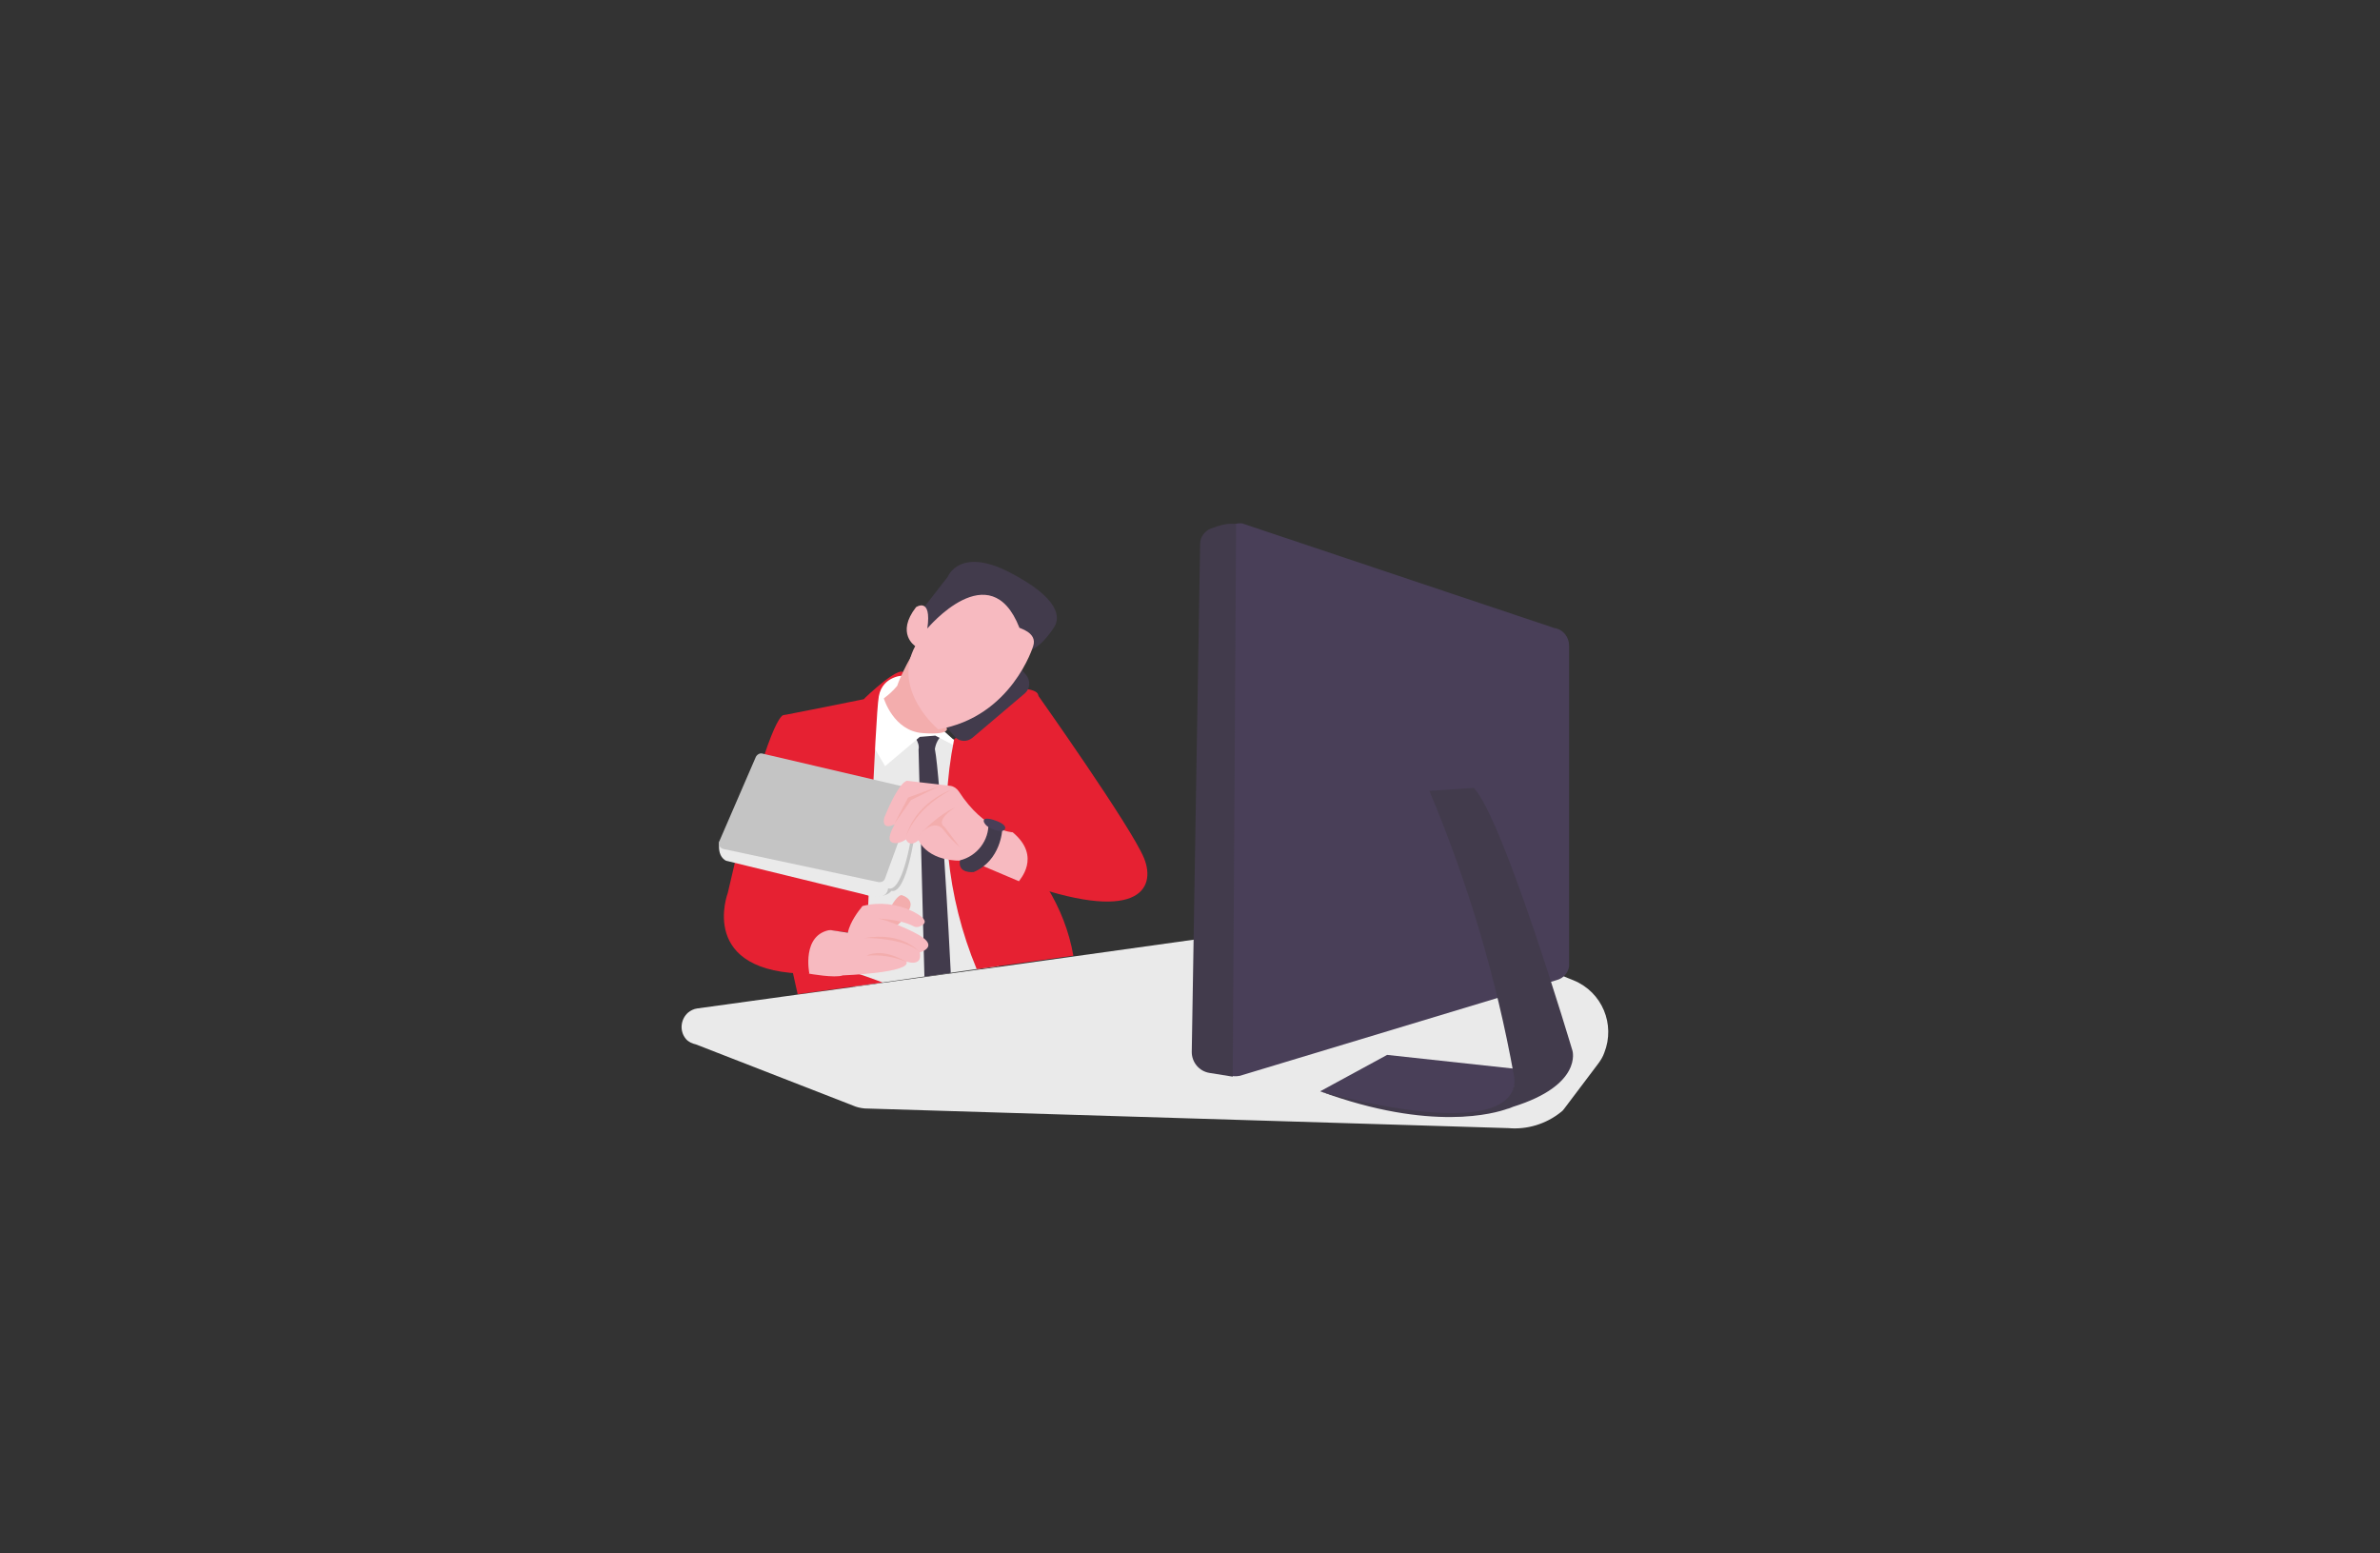 <?xml version="1.0" encoding="utf-8"?>
<svg version="1.1" id="Layer_1" x="0px" y="0px" viewBox="0 0 221.6 144.6" style="enable-background:new 0 0 221.6 144.6;" xmlns="http://www.w3.org/2000/svg">
  <rect x="0" y="0" width="221.6" height="144.6" fill="#333333" stroke="none"/>
  <style type="text/css">
	.st0{fill:#EAEAEA;}
	.st1{fill:#E62132;}
	.st2{fill:#F3ADAD;}
	.st3{fill:#423B4C;}
	.st4{fill:#FFFFFF;}
	.st5{fill:#F7BAC0;}
	.st6{display:none;fill:#423B4C;}
	.st7{fill:#C4C4C4;}
	.st8{fill:#493F58;}
</style>
  <title>07</title>
  <g transform="matrix(0.741, 0, 0, 0.741, 51.026, 31.897)" style="">
    <path class="st0" d="M 56.6 78.336 L 53.814 78.704 L 42.039 80.386 L 38.306 80.912 L 39.515 50.212 C 39.515 50.212 48.452 47.215 53.971 51.421 L 56.6 78.336 Z" style=""/>
    <path class="st1" d="M 42.039 80.386 L 31.367 81.858 L 30.526 78.073 C 33.312 77.022 40.514 79.808 42.039 80.386 Z" style=""/>
    <path class="st2" d="M 44.562 69.452 C 44.562 69.452 46.244 69.977 45.245 71.449 L 43.142 70.766 C 43.142 70.766 44.036 69.137 44.562 69.452 Z" style=""/>
    <path class="st2" d="M 44.824 72.08 C 44.824 72.08 44.036 73.552 42.932 73.552 C 41.828 73.552 41.04 72.291 41.04 72.291 L 43.352 71.66 L 44.824 72.08 Z" style=""/>
    <path class="st3" d="M 50.607 79.177 L 47.295 79.65 L 46.56 51.105 C 46.77 50.212 45.771 49.107 45.771 49.107 L 49.555 49.266 C 49.03 49.739 48.715 50.369 48.61 51.053 C 49.293 54.522 50.449 75.708 50.607 79.177 Z" style=""/>
    <path class="st4" d="M 44.562 41.853 L 44.299 43.903 L 50.975 49.896 L 50.975 50.579 L 48.662 49.371 L 46.717 49.528 L 42.354 53.208 L 40.146 49.423 C 40.146 49.423 40.882 41.065 44.562 41.853 Z" style=""/>
    <path class="st1" d="M 44.772 41.801 C 44.772 41.801 42.039 41.801 41.565 44.429 C 41.092 47.057 40.093 74.393 40.093 74.393 L 30.841 73.289 C 30.841 73.289 33.943 50.159 29.632 46.795 C 29.632 46.795 35.835 45.585 39.673 44.797 C 39.62 44.797 44.824 39.803 44.772 41.801 Z" style=""/>
    <path class="st1" d="M 66.01 77.022 L 53.866 78.704 C 50.081 69.61 49.082 59.516 51.027 49.844 L 58.492 43.378 C 58.492 43.378 61.489 43.378 61.594 44.271 C 61.594 44.271 59.807 63.985 62.698 68.4 C 64.327 71.029 65.484 73.973 66.01 77.022 Z" style=""/>
    <path class="st2" d="M 46.77 37.437 C 46.77 37.437 44.562 41.012 43.878 43.115 C 43.405 43.693 42.827 44.219 42.196 44.692 C 42.196 44.692 43.405 48.792 47.085 49.055 C 50.765 49.318 50.081 48.372 50.081 48.372 C 50.081 48.372 43.511 46.584 46.77 37.437 Z" style=""/>
    <path class="st5" d="M 32.839 79.282 C 32.839 79.282 36.046 79.861 37.044 79.492 C 37.044 79.492 45.718 79.177 45.035 77.758 C 45.035 77.758 47.085 78.494 46.717 76.601 C 46.717 76.601 49.24 75.918 46.56 74.393 C 44.929 73.447 41.513 72.133 41.092 72.343 C 41.092 72.343 44.089 72.343 45.981 73.342 C 46.191 73.447 46.454 73.447 46.717 73.342 C 47.295 73.079 48.084 72.606 45.823 71.449 C 43.878 70.503 41.67 70.24 39.568 70.766 C 39.515 70.819 39.41 70.819 39.41 70.924 C 39.095 71.292 37.938 72.764 37.675 74.13 L 34.205 73.604 C 34.153 73.552 29.684 77.705 32.839 79.282 Z" style=""/>
    <path class="st2" d="M 46.717 76.601 C 46.717 76.601 44.614 73.92 39.725 74.814 C 39.725 74.761 44.982 74.761 46.717 76.601 Z" style=""/>
    <path class="st2" d="M 45.088 77.81 C 44.824 77.705 42.196 75.97 39.988 77.022 C 41.723 76.864 43.457 77.127 45.088 77.81 Z" style=""/>
    <path class="st1" d="M 29.579 46.795 C 29.579 46.795 27.792 46.427 22.588 69.137 C 22.588 69.137 18.698 79.282 32.839 79.282 C 32.839 79.282 31.788 74.288 35.572 73.763 L 31.156 72.501 L 32.26 68.243 C 32.26 68.243 33.627 46.006 29.579 46.795 Z" style=""/>
    <path class="st1" d="M 34.153 73.604 C 34.153 73.604 30.368 75.076 31.84 79.282 C 31.84 79.282 29.527 75.076 34.153 73.604 Z" style=""/>
    <path class="st1" d="M 61.541 44.271 C 61.541 44.271 73.317 60.883 74.894 64.773 C 76.471 68.663 74.106 73.184 59.018 67.612 C 59.018 67.612 61.751 64.773 58.335 61.514 L 60.805 61.303 C 60.805 61.303 58.755 47.899 61.541 44.271 Z" style=""/>
    <path class="st1" d="M 71.424 61.462 L 60.858 61.303 C 60.858 61.303 68.218 62.04 71.424 61.462 Z" style=""/>
    <path class="st1" d="M 59.807 61.408 C 59.807 61.408 62.803 63.932 60.174 67.506 C 60.174 67.506 63.802 64.721 59.807 61.408 Z" style=""/>
    <path class="st5" d="M 41.46 72.291 C 41.46 72.291 40.619 72.238 38.937 73.71 C 38.937 73.71 40.251 72.08 41.46 72.291 Z" style=""/>
    <path class="st6" d="M 58.124 38.962 C 58.124 38.962 61.068 42.957 57.494 46.006 C 53.919 49.055 52.026 50.632 49.188 48.477 L 58.124 38.962 Z" style=""/>
    <path class="st3" d="M 51.08 49.476 L 48.715 46.69 C 48.137 46.006 48.189 44.955 48.872 44.376 L 55.391 38.804 C 56.074 38.226 57.125 38.278 57.704 38.962 L 60.069 41.748 C 60.648 42.431 60.595 43.483 59.912 44.061 L 53.341 49.633 C 52.657 50.212 51.659 50.159 51.08 49.476 Z" style=""/>
    <path class="st7" d="M 46.139 61.408 C 46.139 61.408 45.088 69.347 43.142 68.873 C 43.142 68.873 42.459 70.03 39.778 69.294 L 46.139 61.408 Z" style=""/>
    <path class="st0" d="M 45.561 62.513 C 45.561 62.513 44.509 69.137 42.722 68.558 C 42.722 68.558 42.774 70.293 39.83 69.347 L 22.378 65.089 C 22.378 65.089 21.221 64.668 21.536 62.67 C 21.536 62.618 45.771 61.198 45.561 62.513 Z" style=""/>
    <path class="st7" d="M 26.11 52.051 L 21.536 62.618 C 21.379 62.986 21.536 63.406 21.904 63.564 C 21.957 63.564 22.009 63.617 22.062 63.617 L 41.513 67.77 C 41.88 67.822 42.249 67.665 42.354 67.296 L 46.139 56.941 C 46.296 56.572 46.086 56.152 45.718 55.994 C 45.666 55.994 45.666 55.994 45.613 55.994 L 26.951 51.631 C 26.635 51.526 26.268 51.736 26.11 52.051 Z" style=""/>
    <path class="st5" d="M 58.387 61.514 C 58.387 61.514 54.865 61.408 51.606 56.362 C 51.343 55.994 50.975 55.731 50.554 55.679 C 49.819 55.574 48.242 55.416 45.14 55.048 C 45.14 55.048 44.246 54.838 42.249 59.674 C 42.249 59.674 41.775 61.356 43.563 60.515 C 43.563 60.515 42.406 62.407 43.195 62.775 C 43.983 63.144 44.982 62.407 44.982 62.407 C 44.982 62.407 45.35 63.512 46.56 62.513 C 46.56 62.513 47.716 65.509 52.973 65.036 L 59.176 67.665 C 59.123 67.612 62.12 64.616 58.387 61.514 Z" style=""/>
    <polygon class="st2" points="49.24 55.679 45.245 57.151 43.511 60.463 45.613 57.466" style=""/>
    <path class="st2" d="M 50.607 56.204 C 50.607 56.204 46.033 57.781 44.929 62.302 C 44.929 62.25 45.718 58.833 50.607 56.204 Z" style=""/>
    <path class="st2" d="M 51.132 58.413 C 51.132 58.413 49.03 59.201 46.56 61.987 C 46.56 61.987 48.452 59.516 49.766 61.303 C 50.344 62.092 51.027 62.775 51.764 63.406 L 49.819 60.83 C 49.766 60.83 48.557 60.095 51.132 58.413 Z" style=""/>
    <path class="st3" d="M 51.764 65.036 C 53.919 64.511 55.443 62.513 55.338 60.305 C 55.969 60.463 56.547 60.778 57.073 61.198 C 57.073 61.198 56.915 65.036 53.498 66.508 C 53.498 66.508 51.448 66.771 51.764 65.036 Z" style=""/>
    <path class="st3" d="M 46.77 33.862 L 50.239 29.395 C 50.239 29.395 51.711 25.609 58.019 28.869 C 64.327 32.128 64.38 34.546 63.592 35.755 C 62.803 36.964 61.016 39.33 59.281 38.647 C 57.546 37.963 47.295 36.386 47.295 36.386 L 46.77 33.862 Z" style=""/>
    <path class="st5" d="M 60.963 38.121 C 60.963 38.121 58.282 47.005 49.03 48.582 C 49.03 48.582 43.142 43.693 46.139 38.121 C 46.139 38.121 43.668 36.544 46.244 33.232 C 46.244 33.232 48.242 31.865 47.663 35.913 C 47.663 35.913 55.548 26.451 59.228 35.808 C 59.123 35.86 61.541 36.386 60.963 38.121 Z" style=""/>
    <path class="st8" d="M 55.391 60.883 C 54.76 60.568 54.129 59.411 55.917 59.937 C 58.124 60.62 57.441 61.356 56.968 61.356 C 56.442 61.356 55.864 61.198 55.391 60.883 Z" style=""/>
    <path class="st0" d="M 131.878 90.69 L 127.673 96.262 C 127.568 96.419 127.41 96.578 127.252 96.683 C 125.412 98.155 123.047 98.89 120.681 98.68 L 39.778 96.209 L 39.778 96.209 C 39.252 96.157 38.779 96.051 38.306 95.841 L 18.593 88.166 C 18.12 88.061 17.647 87.851 17.331 87.483 C 16.49 86.484 16.648 85.012 17.594 84.171 C 17.909 83.908 18.33 83.698 18.75 83.645 L 31.315 81.911 L 38.253 80.964 L 41.986 80.439 L 53.761 78.809 L 56.547 78.441 L 65.957 77.127 L 106.593 71.449 C 107.013 71.397 107.381 71.449 107.75 71.607 L 128.882 80.123 C 132.457 81.595 134.139 85.643 132.72 89.218 C 132.562 89.691 132.247 90.216 131.878 90.69 Z" style=""/>
    <path class="st8" d="M 121.417 91.215 L 105.436 89.481 L 97.026 94.054 C 97.026 94.107 123.52 102.728 121.417 91.215 Z" style=""/>
    <path class="st8" d="M 126.464 35.86 L 87.247 22.718 C 86.143 22.56 85.092 23.297 84.935 24.4 C 84.935 24.453 84.935 24.505 84.935 24.505 L 84.356 89.954 C 84.251 91.058 85.04 92.057 86.196 92.162 C 86.459 92.162 86.669 92.162 86.932 92.109 L 126.779 80.071 C 127.568 79.861 128.199 79.177 128.304 78.336 L 128.304 38.068 C 128.304 37.017 127.568 36.018 126.464 35.86 Z" style=""/>
    <path class="st3" d="M 120.524 96.262 C 119.052 96.788 111.061 99.206 97.026 94.054 C 97.446 94.159 118 100.099 121.102 94.159 C 121.417 93.529 121.523 92.792 121.364 92.057 C 119.157 79.808 115.582 67.822 110.746 56.309 L 116.318 55.942 C 120.051 59.779 128.724 88.955 128.724 88.955 C 128.724 88.955 130.038 93.265 121.259 95.999 C 120.997 96.104 120.786 96.209 120.524 96.262 Z" style=""/>
    <path class="st3" d="M 86.459 22.823 C 86.459 22.823 85.565 22.455 83.305 23.349 C 82.516 23.664 81.938 24.4 81.938 25.294 L 80.887 89.113 C 80.887 90.426 81.833 91.531 83.094 91.741 L 86.038 92.214 L 86.459 22.823 Z" style=""/>
  </g>
</svg>